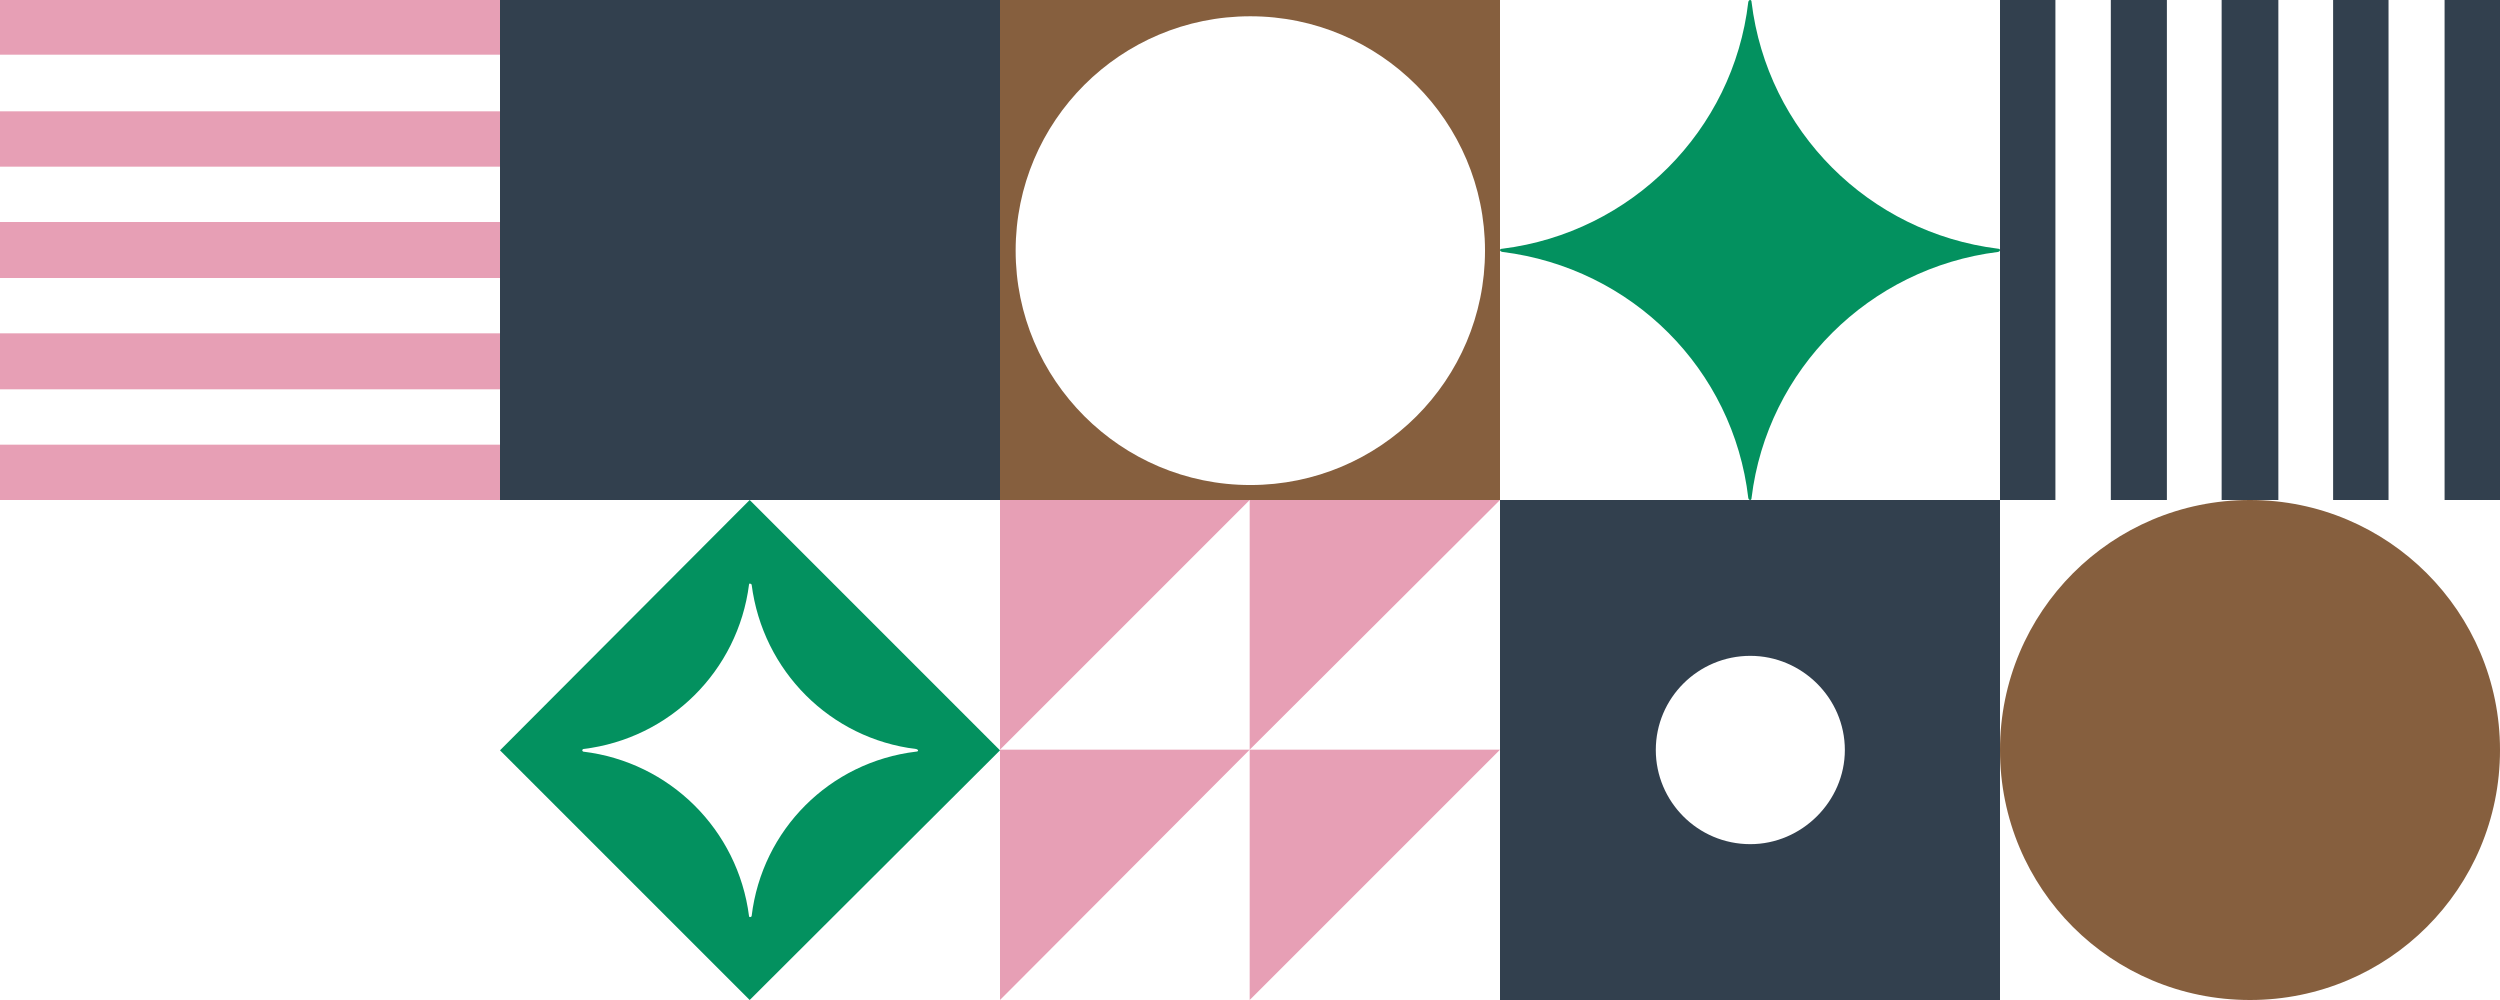<svg width="570" height="228" viewBox="0 0 570 228" fill="none" xmlns="http://www.w3.org/2000/svg">
<path d="M342 3.8147e-05L228 2.81808e-05L228 114L342 114L342 3.8147e-05ZM231.567 57.148C231.567 27.609 255.497 3.711 285.074 3.711C314.652 3.711 338.582 27.758 338.582 57.148C338.582 86.688 314.652 110.586 285.074 110.586C255.497 110.586 231.567 86.539 231.567 57.148Z" fill="#865F3E"/>
<path d="M170.926 228L228 171.074L170.926 114L114 171.074L170.926 228ZM132.975 170.778C152.692 168.406 168.257 152.988 170.778 133.272C170.778 132.975 171.074 132.975 171.371 133.272C173.891 152.988 189.308 168.406 208.876 170.778C209.469 170.926 209.469 171.371 208.876 171.371C189.16 173.743 173.743 189.16 171.371 208.876C171.222 209.173 170.778 209.173 170.778 208.876C168.257 189.16 152.692 173.743 132.975 171.371C132.679 171.222 132.679 170.926 132.975 170.778Z" fill="#03915F"/>
<path d="M284.926 170.926L228 170.926L228 228L284.926 170.926Z" fill="#E79FB5"/>
<path d="M342 170.926L284.926 170.926L284.926 228L342 170.926Z" fill="#E79FB5"/>
<path d="M284.926 114L228 114L228 170.926L284.926 114Z" fill="#E79FB5"/>
<path d="M342 114L284.926 114L284.926 170.926L342 114Z" fill="#E79FB5"/>
<path d="M513 114C481.383 114 456 139.531 456 171C456 202.617 481.383 228 513 228C544.469 228 570 202.617 570 171C570 139.531 544.469 114 513 114Z" fill="#865F3E"/>
<path d="M570 1.10016e-06L557.366 0L557.366 114H570L570 1.10016e-06Z" fill="#32404E"/>
<path d="M544.584 6.08828e-05L531.95 5.97827e-05L531.95 114H544.584L544.584 6.08828e-05Z" fill="#32404E"/>
<path d="M519.465 5.86954e-05L506.534 5.75694e-05L506.534 114H519.465L519.465 5.86954e-05Z" fill="#32404E"/>
<path d="M494.049 5.64822e-05L481.267 5.5369e-05L481.267 114H494.049L494.049 5.64822e-05Z" fill="#32404E"/>
<path d="M468.634 5.42689e-05L456 5.31687e-05L456 114H468.634L468.634 5.42689e-05Z" fill="#32404E"/>
<path d="M456 114L342 114L342 228L456 228L456 114ZM377.523 171C377.523 159.156 387.184 149.532 399.074 149.532C410.816 149.532 420.626 159.156 420.626 171C420.626 182.696 410.816 192.468 399.074 192.468C387.035 192.468 377.523 182.696 377.523 171Z" fill="#32404E"/>
<path d="M114 114L228 114L228 3.8147e-05L114 2.81808e-05L114 114Z" fill="#32404E"/>
<path d="M114 101.383L1.10159e-06 101.383L0 114L114 114V101.383Z" fill="#E79FB5"/>
<path d="M114 76L3.31775e-06 76L2.20319e-06 88.766L114 88.766V76Z" fill="#E79FB5"/>
<path d="M114 50.617L5.53389e-06 50.617L4.41934e-06 63.383L114 63.383V50.617Z" fill="#E79FB5"/>
<path d="M114 25.383L7.73708e-06 25.383L6.63549e-06 38L114 38V25.383Z" fill="#E79FB5"/>
<path d="M114 9.97916e-06L9.95324e-06 0L8.86461e-06 12.469L114 12.469L114 9.97916e-06Z" fill="#E79FB5"/>
<path d="M455.555 57.441C426.193 61.113 402.911 84.178 399.352 113.559C399.352 114.147 398.759 114.147 398.611 113.559C395.2 84.178 372.066 61.113 342.556 57.441C341.815 57.294 341.815 56.706 342.556 56.706C371.918 53.033 395.2 29.822 398.611 0.441C398.759 -0.147 399.352 -0.147 399.352 0.441C402.911 29.822 426.045 53.033 455.555 56.706C456.148 56.706 456.148 57.294 455.555 57.441Z" fill="#03915F"/>
</svg>
